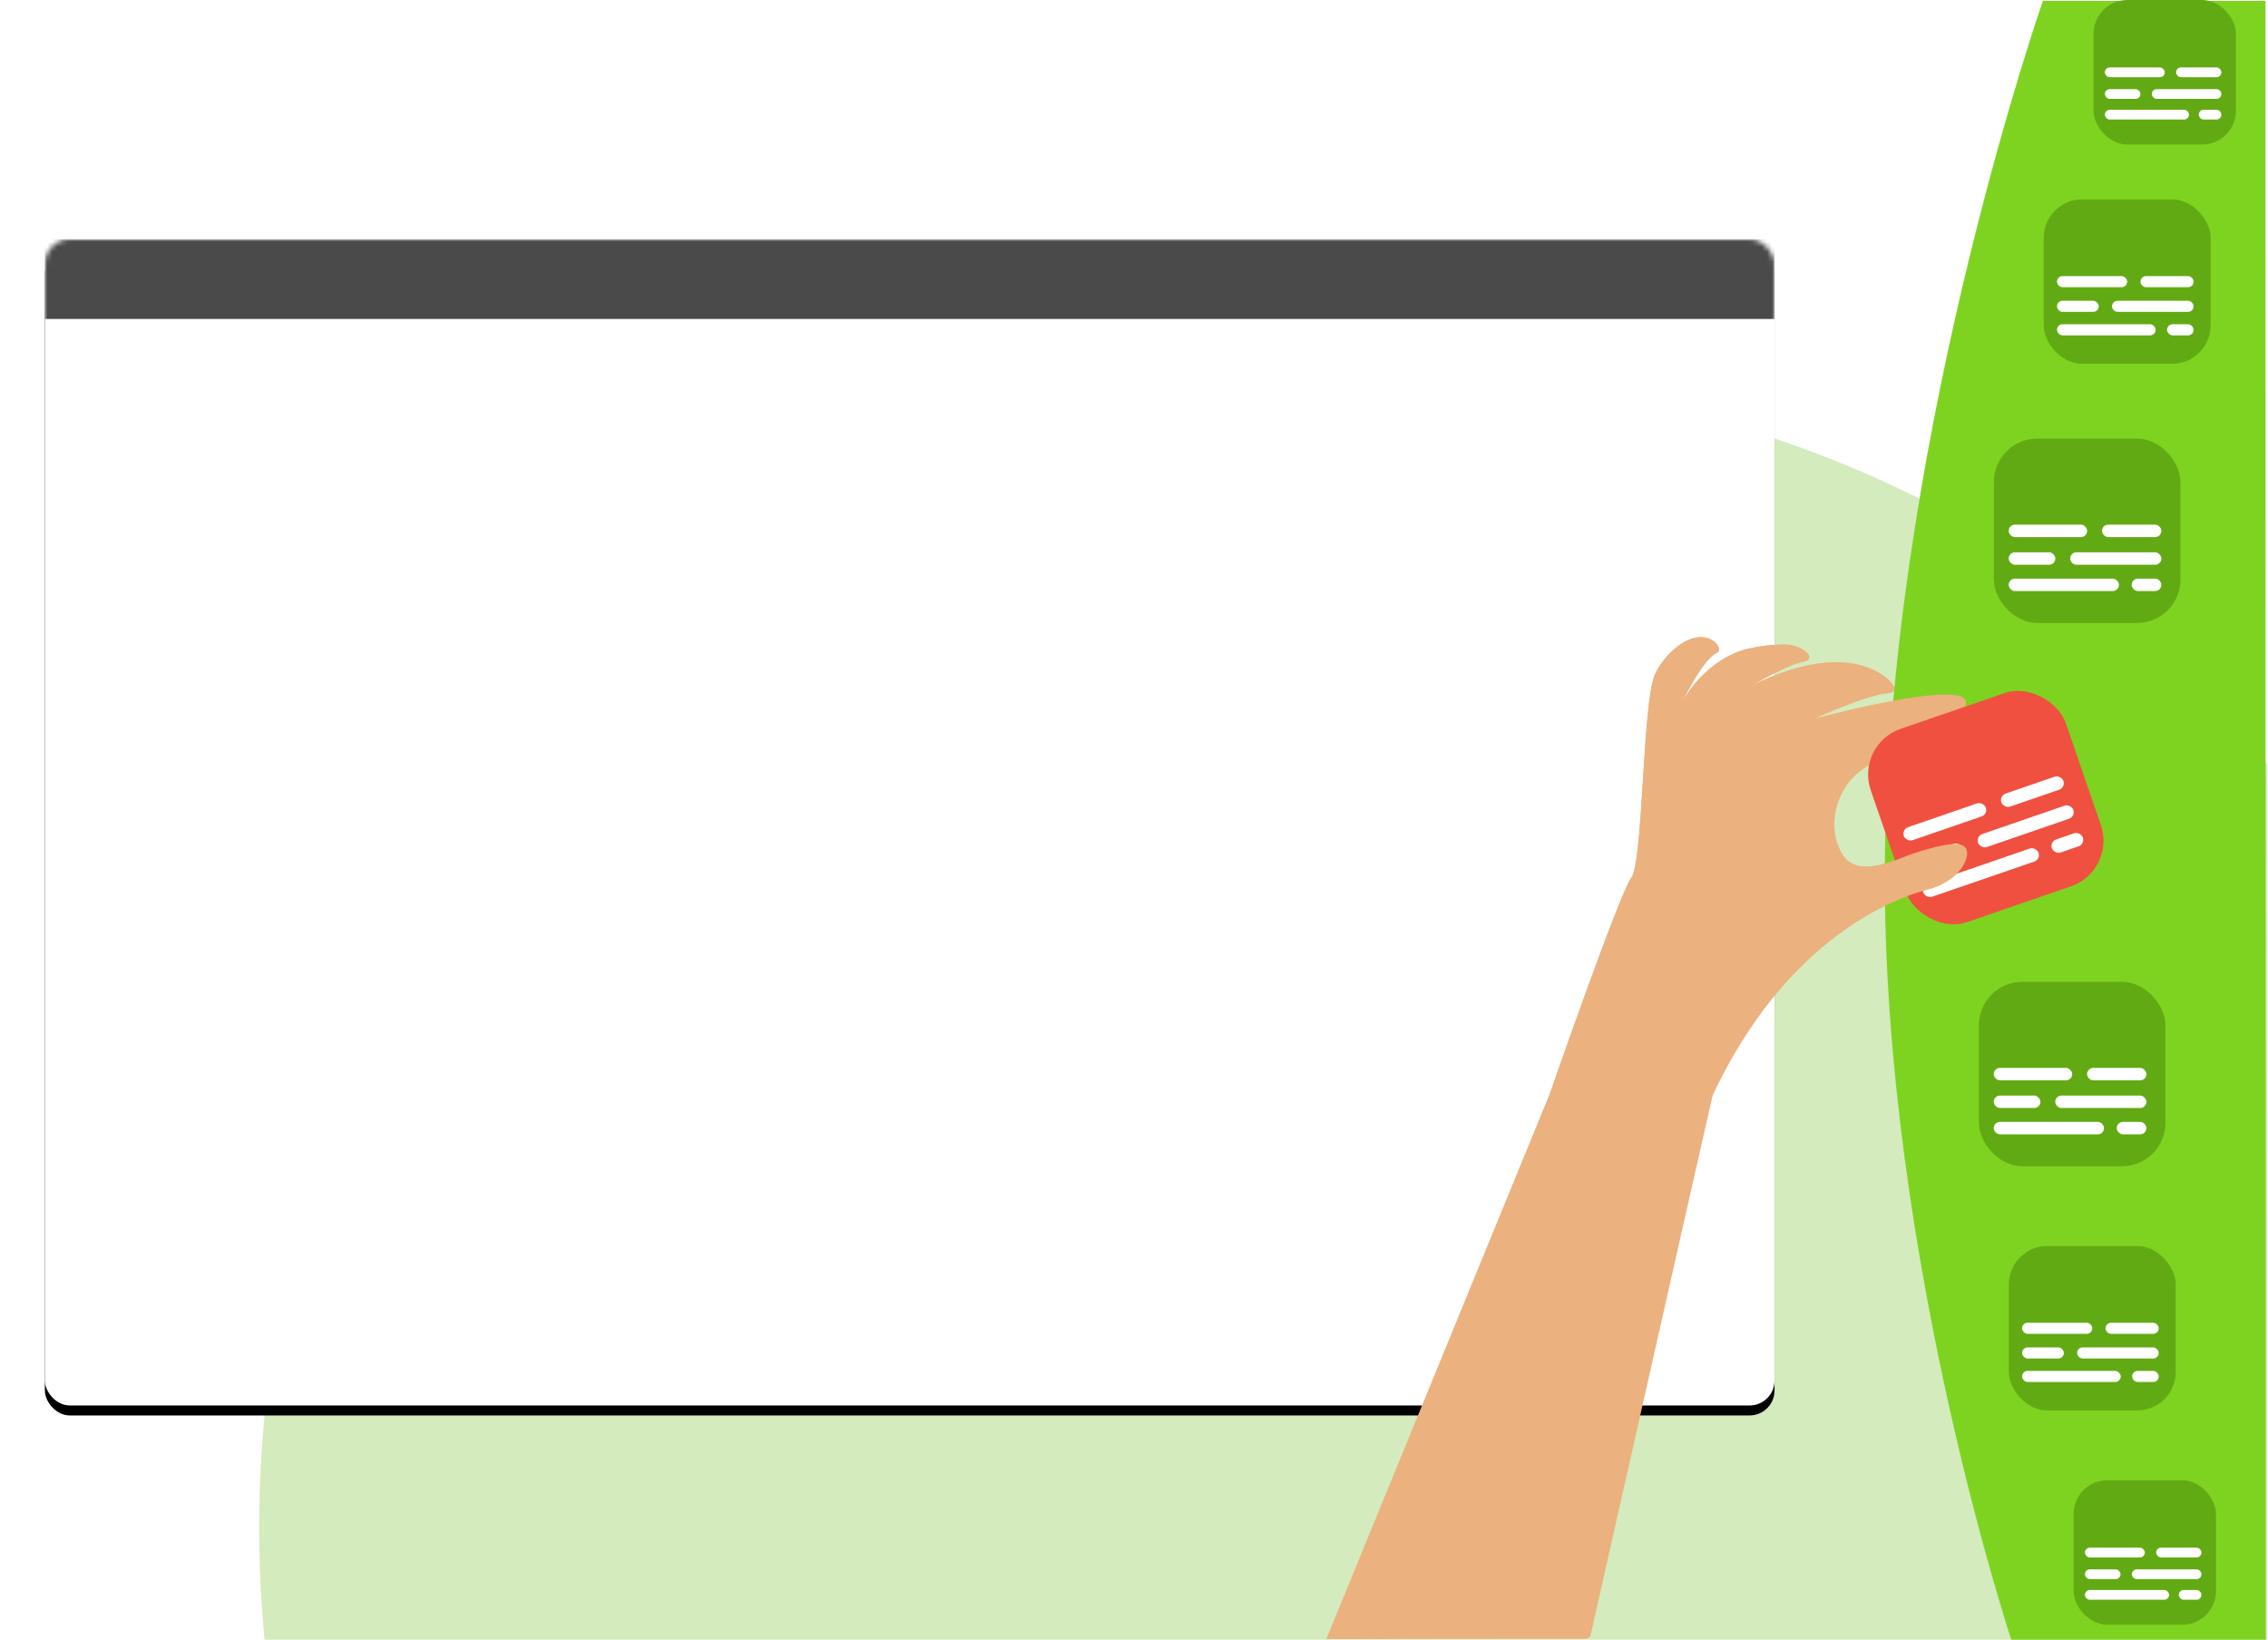 <?xml version="1.0" encoding="UTF-8"?>
<svg width="455px" height="329px" viewBox="0 0 455 329" version="1.1" xmlns="http://www.w3.org/2000/svg" xmlns:xlink="http://www.w3.org/1999/xlink">
    <!-- Generator: Sketch 49.3 (51167) - http://www.bohemiancoding.com/sketch -->
    <title>illustration</title>
    <desc>Created with Sketch.</desc>
    <defs>
        <rect id="path-1" x="0" y="1.42108547e-14" width="347" height="234" rx="5"></rect>
        <filter x="-4.2%" y="-5.3%" width="108.4%" height="112.4%" filterUnits="objectBoundingBox" id="filter-3">
            <feOffset dx="0" dy="2" in="SourceAlpha" result="shadowOffsetOuter1"></feOffset>
            <feGaussianBlur stdDeviation="4.5" in="shadowOffsetOuter1" result="shadowBlurOuter1"></feGaussianBlur>
            <feColorMatrix values="0 0 0 0 0   0 0 0 0 0   0 0 0 0 0  0 0 0 0.099 0" type="matrix" in="shadowBlurOuter1"></feColorMatrix>
        </filter>
    </defs>
    <g id="Page-1" stroke="none" stroke-width="1" fill="none" fill-rule="evenodd">
        <g id="Desktop-HD" transform="translate(-786, -1062)">
            <g id="card-2" transform="translate(200, 1062)">
                <g id="illustration" transform="translate(595, 0)">
                    <path d="M445.809,329.075 C445.809,329.075 445.899,153.496 445.809,153.396 C403.588,105.913 342.037,76 273.5,76 C146.198,76 43,179.198 43,306.5 C43,314.117 43.369,321.648 44.091,329.075 C44.096,329.127 445.809,329.075 445.809,329.075 Z" id="Oval-3" fill="#D4EBBD"></path>
                    <path d="M400.832,0.187 C400.832,0.187 371.619,83.859 369.254,166.5 C366.976,246.125 394.5,329 394.5,329 L445.56,329 L445.5,0.187 L400.832,0.187 Z" id="Path-6" fill="#7ED321"></path>
                    <g id="Group-Copy-15" transform="translate(407, 215.5) rotate(-360) translate(-407, -215.5) translate(388, 197)">
                        <rect id="Rectangle-6" fill="#62AA13" x="0" y="0" width="37.438" height="37" rx="8.709"></rect>
                        <rect id="Rectangle-7" fill="#FFFFFF" x="2.978" y="17.267" width="15.741" height="2.496" rx="1.248"></rect>
                        <rect id="Rectangle-7" fill="#FFFFFF" x="21.697" y="17.267" width="11.912" height="2.496" rx="1.248"></rect>
                        <rect id="Rectangle-7" fill="#FFFFFF" x="2.978" y="22.817" width="9.36" height="2.496" rx="1.248"></rect>
                        <rect id="Rectangle-7" fill="#FFFFFF" x="15.316" y="22.817" width="18.294" height="2.496" rx="1.248"></rect>
                        <rect id="Rectangle-7" fill="#FFFFFF" x="27.653" y="28.099" width="5.956" height="2.496" rx="1.248"></rect>
                        <rect id="Rectangle-7" fill="#FFFFFF" x="2.978" y="28.099" width="22.123" height="2.496" rx="1.248"></rect>
                    </g>
                    <g id="Group-Copy-16" transform="translate(411, 266.5) rotate(-360) translate(-411, -266.5) translate(394, 250)">
                        <rect id="Rectangle-6" fill="#62AA13" x="0" y="0" width="33.498" height="33" rx="7.741"></rect>
                        <rect id="Rectangle-7" fill="#FFFFFF" x="2.665" y="15.4" width="14.084" height="2.226" rx="1.113"></rect>
                        <rect id="Rectangle-7" fill="#FFFFFF" x="19.413" y="15.4" width="10.658" height="2.226" rx="1.113"></rect>
                        <rect id="Rectangle-7" fill="#FFFFFF" x="2.665" y="20.35" width="8.374" height="2.226" rx="1.113"></rect>
                        <rect id="Rectangle-7" fill="#FFFFFF" x="13.704" y="20.35" width="16.368" height="2.226" rx="1.113"></rect>
                        <rect id="Rectangle-7" fill="#FFFFFF" x="24.742" y="25.061" width="5.329" height="2.226" rx="1.113"></rect>
                        <rect id="Rectangle-7" fill="#FFFFFF" x="2.665" y="25.061" width="19.794" height="2.226" rx="1.113"></rect>
                    </g>
                    <g id="Group-Copy-17" transform="translate(421.5, 311.5) rotate(-360) translate(-421.5, -311.5) translate(407, 297)">
                        <rect id="Rectangle-6" fill="#62AA13" x="0" y="0" width="28.571" height="29" rx="6.774"></rect>
                        <rect id="Rectangle-7" fill="#FFFFFF" x="2.273" y="13.533" width="12.013" height="1.957" rx="0.978"></rect>
                        <rect id="Rectangle-7" fill="#FFFFFF" x="16.558" y="13.533" width="9.091" height="1.957" rx="0.978"></rect>
                        <rect id="Rectangle-7" fill="#FFFFFF" x="2.273" y="17.883" width="7.143" height="1.957" rx="0.978"></rect>
                        <rect id="Rectangle-7" fill="#FFFFFF" x="11.688" y="17.883" width="13.961" height="1.957" rx="0.978"></rect>
                        <rect id="Rectangle-7" fill="#FFFFFF" x="21.104" y="22.023" width="4.545" height="1.957" rx="0.978"></rect>
                        <rect id="Rectangle-7" fill="#FFFFFF" x="2.273" y="22.023" width="16.883" height="1.957" rx="0.978"></rect>
                    </g>
                    <g id="Group-Copy-12" transform="translate(410, 106.5) rotate(-360) translate(-410, -106.5) translate(391, 88)">
                        <rect id="Rectangle-6" fill="#62AA13" x="0" y="0" width="37.438" height="37" rx="8.709"></rect>
                        <rect id="Rectangle-7" fill="#FFFFFF" x="2.978" y="17.267" width="15.741" height="2.496" rx="1.248"></rect>
                        <rect id="Rectangle-7" fill="#FFFFFF" x="21.697" y="17.267" width="11.912" height="2.496" rx="1.248"></rect>
                        <rect id="Rectangle-7" fill="#FFFFFF" x="2.978" y="22.817" width="9.36" height="2.496" rx="1.248"></rect>
                        <rect id="Rectangle-7" fill="#FFFFFF" x="15.316" y="22.817" width="18.294" height="2.496" rx="1.248"></rect>
                        <rect id="Rectangle-7" fill="#FFFFFF" x="27.653" y="28.099" width="5.956" height="2.496" rx="1.248"></rect>
                        <rect id="Rectangle-7" fill="#FFFFFF" x="2.978" y="28.099" width="22.123" height="2.496" rx="1.248"></rect>
                    </g>
                    <g id="Group-Copy-13" transform="translate(418, 56.5) rotate(-360) translate(-418, -56.5) translate(401, 40)">
                        <rect id="Rectangle-6" fill="#62AA13" x="0" y="0" width="33.498" height="33" rx="7.741"></rect>
                        <rect id="Rectangle-7" fill="#FFFFFF" x="2.665" y="15.4" width="14.084" height="2.226" rx="1.113"></rect>
                        <rect id="Rectangle-7" fill="#FFFFFF" x="19.413" y="15.4" width="10.658" height="2.226" rx="1.113"></rect>
                        <rect id="Rectangle-7" fill="#FFFFFF" x="2.665" y="20.35" width="8.374" height="2.226" rx="1.113"></rect>
                        <rect id="Rectangle-7" fill="#FFFFFF" x="13.704" y="20.35" width="16.368" height="2.226" rx="1.113"></rect>
                        <rect id="Rectangle-7" fill="#FFFFFF" x="24.742" y="25.061" width="5.329" height="2.226" rx="1.113"></rect>
                        <rect id="Rectangle-7" fill="#FFFFFF" x="2.665" y="25.061" width="19.794" height="2.226" rx="1.113"></rect>
                    </g>
                    <g id="Group-Copy-14" transform="translate(425.5, 14.5) rotate(-360) translate(-425.5, -14.5) translate(411, 0)">
                        <rect id="Rectangle-6" fill="#62AA13" x="0" y="0" width="28.571" height="29" rx="6.774"></rect>
                        <rect id="Rectangle-7" fill="#FFFFFF" x="2.273" y="13.533" width="12.013" height="1.957" rx="0.978"></rect>
                        <rect id="Rectangle-7" fill="#FFFFFF" x="16.558" y="13.533" width="9.091" height="1.957" rx="0.978"></rect>
                        <rect id="Rectangle-7" fill="#FFFFFF" x="2.273" y="17.883" width="7.143" height="1.957" rx="0.978"></rect>
                        <rect id="Rectangle-7" fill="#FFFFFF" x="11.688" y="17.883" width="13.961" height="1.957" rx="0.978"></rect>
                        <rect id="Rectangle-7" fill="#FFFFFF" x="21.104" y="22.023" width="4.545" height="1.957" rx="0.978"></rect>
                        <rect id="Rectangle-7" fill="#FFFFFF" x="2.273" y="22.023" width="16.883" height="1.957" rx="0.978"></rect>
                    </g>
                    <g id="browser" transform="translate(0, 48)">
                        <mask id="mask-2" fill="white">
                            <use xlink:href="#path-1"></use>
                        </mask>
                        <g id="Rectangle-22">
                            <use fill="black" fill-opacity="1" filter="url(#filter-3)" xlink:href="#path-1"></use>
                            <use fill="#FFFFFF" fill-rule="evenodd" xlink:href="#path-1"></use>
                        </g>
                        <rect id="Rectangle-22" fill="#4A4A4A" mask="url(#mask-2)" x="0" y="1.77635684e-15" width="347" height="16"></rect>
                        <g id="Group-7" mask="url(#mask-2)">
                            <g transform="translate(23, 33)" id="Rectangle-23">
                                <rect fill="#B8B8B8" x="0" y="0" width="215" height="130"></rect>
                                <rect fill="#F1F1F1" transform="translate(107.5, 163) scale(1, -1) translate(-107.5, -163) " x="0" y="141" width="215" height="44"></rect>
                                <rect fill="#F1F1F1" transform="translate(265.5, 92.5) scale(1, -1) translate(-265.5, -92.5) " x="225" y="0" width="81" height="185"></rect>
                            </g>
                        </g>
                    </g>
                    <path d="M330,241.505 C361.507,256.314 369.587,278.013 371.214,284.591 C372.841,291.169 378.011,293.574 379.685,292.231 C381.359,290.888 379.6,285.315 378.545,281.97 C377.49,278.626 373.071,270.53 378.468,267.437 C385.287,263.53 395.39,267.531 397.229,275.815 C399.162,284.524 403.229,291.505 408.611,292.31 C413.947,293.108 405.535,261.9 405.535,261.9 C405.535,261.9 410.269,272.195 410.674,276.687 C410.956,279.818 414.167,276.678 415.651,273 C419.829,262.638 411.715,248.587 411.715,248.587 C411.715,248.587 416.36,256.295 416.925,259.566 C417.491,262.837 420.419,259.557 420.411,255.839 C420.403,252.12 419.687,248.275 418.713,246.025 C415.273,238.076 407.72,234.822 407.72,234.822 C407.72,234.822 417.581,239.483 418.705,242.307 C419.331,243.879 422.585,241.627 421.77,237.986 C420.956,234.345 416.845,230.925 414.187,229.86 C408.193,227.458 376.726,227.577 373.625,225.216 C370.525,222.855 330,208.77 330,208.77 L220.9,164.076 L221.233,216.933" id="Path-5" fill="#EBB17E" transform="translate(321.4, 228.333) rotate(-90) translate(-321.4, -228.333) "></path>
                    <g id="greenone" transform="translate(389.681, 161.938) rotate(-379) translate(-389.681, -161.938) translate(368.681, 141.438)">
                        <rect id="Rectangle-6" fill="#F05040" x="5.68434189e-14" y="5.68434189e-14" width="41.379" height="41" rx="9.677"></rect>
                        <rect id="Rectangle-7" fill="#FFFFFF" x="3.292" y="19.133" width="17.398" height="2.766" rx="1.383"></rect>
                        <rect id="Rectangle-7" fill="#FFFFFF" x="23.981" y="19.133" width="13.166" height="2.766" rx="1.383"></rect>
                        <rect id="Rectangle-7" fill="#FFFFFF" x="3.292" y="25.283" width="10.345" height="2.766" rx="1.383"></rect>
                        <rect id="Rectangle-7" fill="#FFFFFF" x="16.928" y="25.283" width="20.219" height="2.766" rx="1.383"></rect>
                        <rect id="Rectangle-7" fill="#FFFFFF" x="30.564" y="31.137" width="6.583" height="2.766" rx="1.383"></rect>
                        <rect id="Rectangle-7" fill="#FFFFFF" x="3.292" y="31.137" width="24.451" height="2.766" rx="1.383"></rect>
                    </g>
                    <path d="M329.989,241.519 C361.495,256.328 369.576,278.028 371.203,284.606 C372.83,291.183 378,293.588 379.674,292.246 C381.348,290.903 379.589,285.329 378.534,281.985 C377.479,278.641 373.059,270.544 378.457,267.452 C385.276,263.544 405.524,261.914 405.524,261.914 C405.524,261.914 410.258,272.209 410.663,276.701 C410.945,279.832 414.156,276.693 415.64,273.014 C419.818,262.653 411.703,248.601 411.703,248.601 C411.703,248.601 416.348,256.309 416.914,259.58 C417.48,262.851 420.408,259.572 420.4,255.853 C420.392,252.134 419.676,248.289 418.702,246.04 C415.262,238.09 407.709,234.836 407.709,234.836 C407.709,234.836 417.57,239.498 418.694,242.321 C419.32,243.893 422.573,241.641 421.759,238 C420.945,234.359 416.833,230.939 414.176,229.874 C408.182,227.472 376.715,227.591 373.614,225.23 C370.514,222.87 329.989,208.785 329.989,208.785 L220.871,164.083 L220.905,216.48" id="Path-5" fill="#EBB17E" transform="translate(321.38, 228.344) rotate(-90) translate(-321.38, -228.344) "></path>
                </g>
            </g>
        </g>
    </g>
</svg>